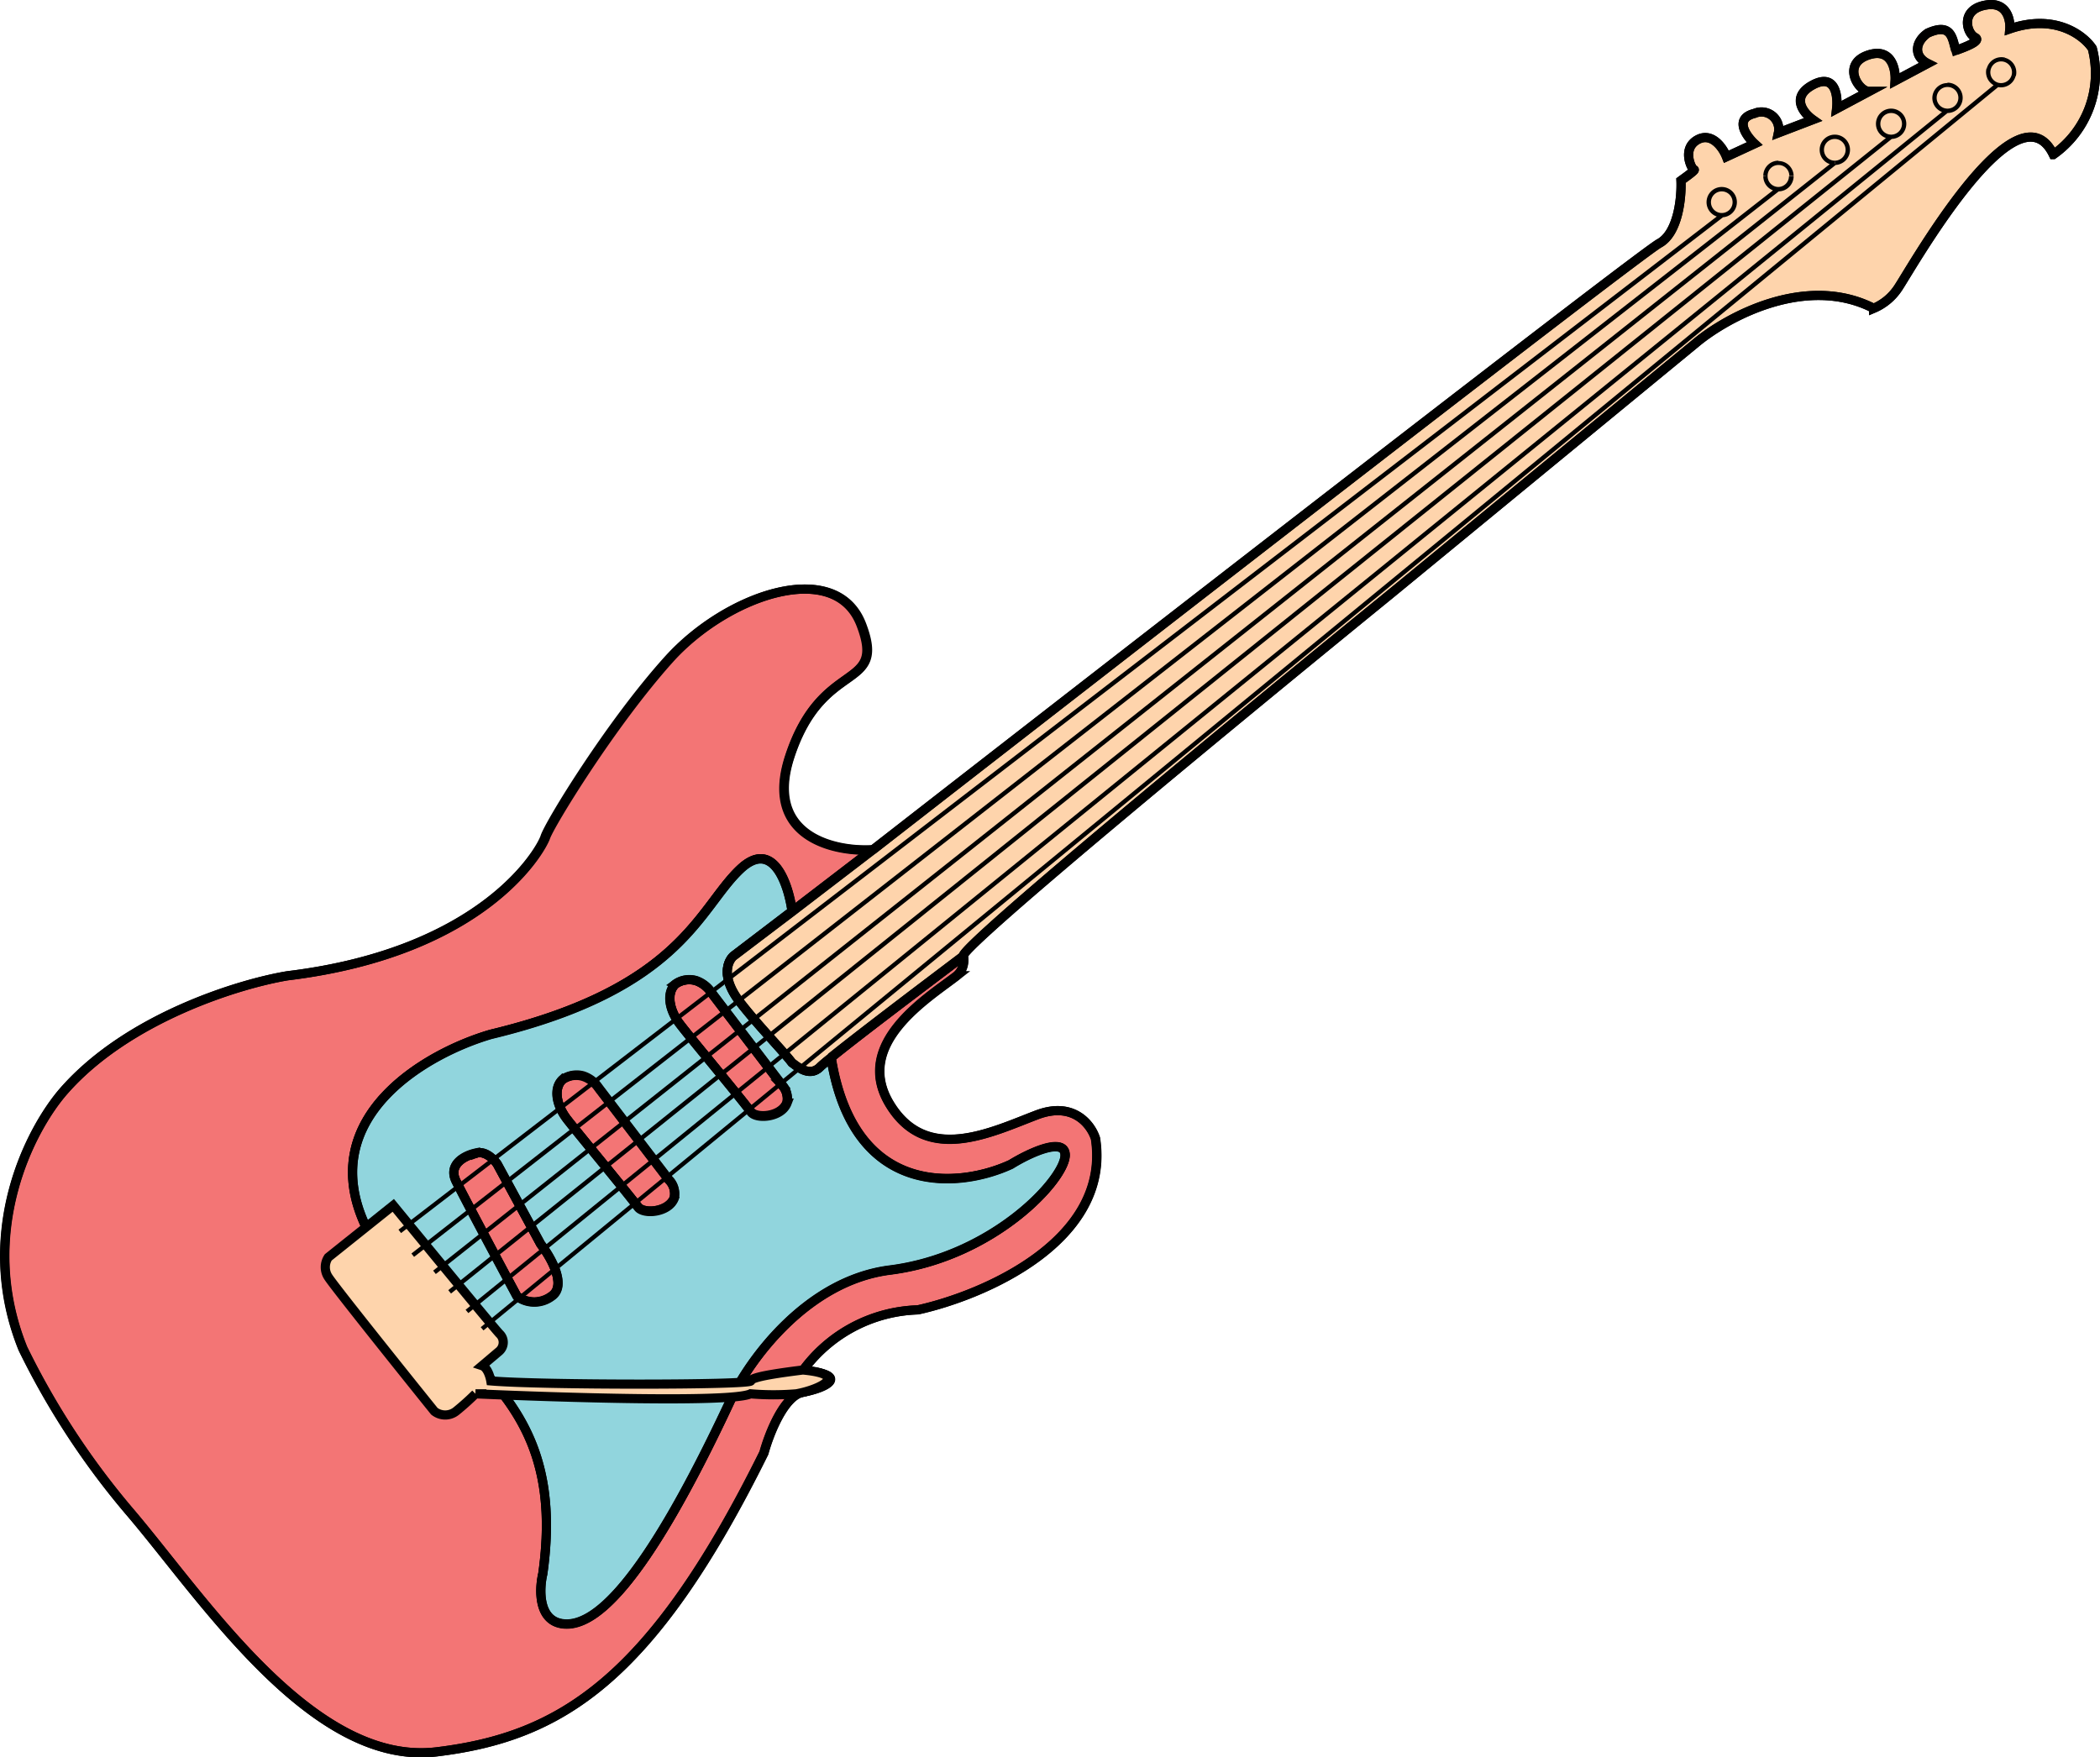 <svg xmlns="http://www.w3.org/2000/svg" viewBox="0 0 229.08 191.68"><defs><style>.cls-1{fill:#f37575;}.cls-1,.cls-2,.cls-3,.cls-4{stroke:#000;stroke-miterlimit:10;}.cls-2{fill:#91d5dd;fill-rule:evenodd;}.cls-3{fill:#fed4ac;}.cls-4{fill:none;}</style></defs><title>icon-2</title><g id="Layer_2" data-name="Layer 2"><g id="_2_icon" data-name="2 icon"><path id="Body" class="cls-1" d="M7,119c-3.62,4.1-9.6,15.46-4.49,28.13a85,85,0,0,0,11.82,18c8,9.45,19.85,27.65,33.33,26s23.4-7.8,35.69-32.62c.56-2.05,2.18-6.24,4.26-6.62,2.6-.47,5.2-1.89,0-2.37a16.13,16.13,0,0,1,12.53-6.61c7.17-1.58,21.08-7.52,19.38-18.68-.47-1.5-2.41-4.11-6.38-2.6-5,1.89-12.06,5.44-16.08-1.18s4.26-11.59,7.33-14a2.23,2.23,0,0,0,.71-2.13c-3.95,3-11.42,8.62-14.42,11.05,2.46,15.46,14.11,14.21,19.62,11.65,2-1.18,5.91-3,5.91-1,0,2.6-7.8,11.11-19.15,12.53-9.07,1.13-15.28,9.77-17.25,14-9.69,20.8-15.13,25-18.44,24.58-2.65-.38-2.52-3.78-2.13-5.44,3.08-21.74-12.53-23.16-19.38-38.05-5.49-11.92,6.85-18.84,13.71-20.81,20.8-5,22.69-13.71,27.18-18,3.6-3.41,5.28,1.63,5.68,4.57l8.74-6.7c-4.17.24-11.82-1.47-9-10.16C89.71,71.7,96.8,75.48,94,68.16s-14.65-3.31-21,3.78-13,18-13.47,19.38-6.62,12.53-28.13,15.13C26.12,107.32,14,111,7,119Z"/><path id="_3_cover" data-name="3 cover" class="cls-1" d="M49.76,128.91c-.95-1.89,1-2.84,2.12-3.07,1-.38,2,.63,2.37,1.18L59,135.76c1.1,1.42,2.88,4.54,1.18,5.68a3.15,3.15,0,0,1-3.78,0C54.56,138.05,50.7,130.8,49.76,128.91Z"/><path id="_2_cover" data-name="2 cover" class="cls-1" d="M61.81,122.05c-1.13-1.51-1.42-3.31-.47-4.25a2.64,2.64,0,0,1,2.29-.42,3.3,3.3,0,0,1,1.68,1.29l7.64,10a2.17,2.17,0,0,1,.6,2c-.61,1.6-3.34,1.79-3.94,1C67.56,129.07,63,123.57,61.81,122.05Z"/><path id="_1_cover" data-name="1 cover" class="cls-1" d="M73.63,107.4c-.94.94-.66,2.74.47,4.25s5.76,7,7.81,9.69c.59.78,3.32.59,3.93-1a2.2,2.2,0,0,0-.6-2l-7.63-10A3.34,3.34,0,0,0,75.93,107,2.62,2.62,0,0,0,73.63,107.4Z"/><path id="Additional" class="cls-2" d="M80.72,109.29c-2.08-2.65-1.34-4.41-.71-5l6.39-4.88c-.4-2.94-2.08-8-5.68-4.57-4.49,4.25-6.38,13-27.18,18-6.86,2-19.2,8.89-13.71,20.81,6.85,14.89,22.46,16.31,19.38,38.05-.39,1.66-.52,5.06,2.13,5.44,3.31.47,8.75-3.78,18.44-24.58,2-4.18,8.18-12.82,17.25-14,11.35-1.42,19.15-9.93,19.15-12.53,0-2.08-3.94-.23-5.91,1-5.51,2.56-17.16,3.81-19.62-11.65-.58.47-1,.82-1.18,1-1.13,1.13-2.44,0-3.07-.47C85.45,114.65,82.8,111.94,80.72,109.29Zm-6.62,2.36c-1.13-1.51-1.41-3.31-.47-4.25a2.62,2.62,0,0,1,2.3-.42,3.34,3.34,0,0,1,1.68,1.29l7.63,10a2.2,2.2,0,0,1,.6,2c-.61,1.6-3.34,1.79-3.93,1C79.86,118.66,75.24,113.16,74.1,111.65Zm-12.29,10.4c-1.13-1.51-1.42-3.31-.47-4.25a2.64,2.64,0,0,1,2.29-.42,3.3,3.3,0,0,1,1.68,1.29l7.64,10a2.17,2.17,0,0,1,.6,2c-.61,1.6-3.34,1.79-3.94,1C67.56,129.07,63,123.57,61.81,122.05Zm-12.05,6.86c-.95-1.89,1-2.84,2.12-3.07,1-.38,2,.63,2.37,1.18L59,135.76c1.1,1.42,2.88,4.54,1.18,5.68a3.15,3.15,0,0,1-3.78,0C54.56,138.05,50.7,130.8,49.76,128.91Z"/><path id="Fingerboard" class="cls-3" d="M105.07,104.32c-.19-1.13,31-26.79,46.57-39.47L185,37.42c3.39-2.83,12-7.56,19.39-3.78a6,6,0,0,0,2.6-2.12c1.18-1.66,13-22.93,17-14.66a10.83,10.83,0,0,0,4.25-11.58c-.94-1.42-4.06-3.83-9-2.13.08-1-.33-3-2.6-2.6-2.84.47-2.13,3.07-1.18,3.54.74.38-1.21,1.09-2.1,1.41h0c-.39-1.34-.47-3.07-3.07-1.89-1.42,1-1.52,2.55,0,3.31l-3.55,1.89c.08-1.26-.38-3.59-2.84-2.84-3.07.95-1.18,4,0,4l-3.54,1.89c.16-1.41-.14-3.92-2.6-2.6s-1,3.08,0,3.79L194,14.49a1.89,1.89,0,0,0-2.6-2.12c-2.26.56-.94,2.44,0,3.31l-3.07,1.42c-.39-1-1.56-2.65-3.07-1.9-1.89.95-.71,3.31-.47,3.31s-.87.79-1.42,1.19c.08,1.81-.29,5.72-2.37,6.85s-58.07,44.6-85.81,66.19l-8.74,6.7L80,104.32c-.63.56-1.37,2.32.71,5s4.73,5.36,5.68,6.62c.63.47,1.94,1.6,3.07.47.19-.19.6-.54,1.18-1C93.65,112.94,101.12,107.29,105.07,104.32Z"/><path id="Stroke" class="cls-4" d="M105.07,104.32a2.23,2.23,0,0,1-.71,2.13c-3.07,2.36-11.34,7.33-7.33,14s11.11,3.07,16.08,1.18c4-1.51,5.91,1.1,6.38,2.6,1.7,11.16-12.21,17.1-19.38,18.68a16.13,16.13,0,0,0-12.53,6.61c5.2.48,2.6,1.9,0,2.37-2.08.38-3.7,4.57-4.26,6.62-12.29,24.82-22.22,31-35.69,32.62s-25.29-16.55-33.33-26a85,85,0,0,1-11.82-18c-5.11-12.67.87-24,4.49-28.13,7-7.94,19.15-11.66,24.35-12.53C52.83,103.85,59,92.74,59.45,91.32S66.54,79,72.92,71.94s18.2-11.11,21-3.78-4.25,3.54-7.8,14.42c-2.84,8.69,4.81,10.4,9,10.16m9.93,11.58c-.19-1.13,31-26.79,46.57-39.47L185,37.42c3.39-2.83,12-7.56,19.39-3.78a6,6,0,0,0,2.6-2.12c1.18-1.66,13-22.93,17-14.66a10.83,10.83,0,0,0,4.25-11.58c-.94-1.42-4.06-3.83-9-2.13.08-1-.33-3-2.6-2.6-2.84.47-2.13,3.07-1.18,3.54.74.38-1.21,1.09-2.1,1.41m-108.3,98.82c-3.95,3-11.42,8.62-14.42,11.05M213.34,5.51c-.39-1.34-.47-3.07-3.07-1.89-1.42,1-1.52,2.55,0,3.31l-3.55,1.89c.08-1.26-.38-3.59-2.84-2.84-3.07.95-1.18,4,0,4l-3.54,1.89c.16-1.41-.14-3.92-2.6-2.6s-1,3.08,0,3.79L194,14.49a1.89,1.89,0,0,0-2.6-2.12c-2.26.56-.94,2.44,0,3.31l-3.07,1.42c-.39-1-1.56-2.65-3.07-1.9-1.89.95-.71,3.31-.47,3.31s-.87.79-1.42,1.19c.08,1.81-.29,5.72-2.37,6.85s-58.07,44.6-85.81,66.19M213.34,5.51h0m0,0h0M95.14,92.74l-8.74,6.7m0,0L80,104.32c-.63.56-1.37,2.32.71,5s4.73,5.36,5.68,6.62c.63.47,1.94,1.6,3.07.47.19-.19.6-.54,1.18-1M86.4,99.44c-.4-2.94-2.08-8-5.68-4.57-4.49,4.25-6.38,13-27.18,18-6.86,2-19.2,8.89-13.71,20.81,6.85,14.89,22.46,16.31,19.38,38.05-.39,1.66-.52,5.06,2.13,5.44,3.31.47,8.75-3.78,18.44-24.58,2-4.18,8.18-12.82,17.25-14,11.35-1.42,19.15-9.93,19.15-12.53,0-2.08-3.94-.23-5.91,1-5.51,2.56-17.16,3.81-19.62-11.65m-17-8c-.94.94-.66,2.74.47,4.25s5.76,7,7.81,9.69c.59.78,3.32.59,3.93-1a2.2,2.2,0,0,0-.6-2l-7.63-10A3.34,3.34,0,0,0,75.93,107,2.62,2.62,0,0,0,73.63,107.4ZM61.34,117.8c-1,.94-.66,2.74.47,4.25s5.75,7,7.8,9.69c.6.78,3.33.59,3.94-1a2.17,2.17,0,0,0-.6-2l-7.64-10a3.3,3.3,0,0,0-1.68-1.29A2.64,2.64,0,0,0,61.34,117.8Zm-9.46,8c-1.1.23-3.07,1.18-2.12,3.07s4.8,9.14,6.62,12.53a3.15,3.15,0,0,0,3.78,0c1.7-1.14-.08-4.26-1.18-5.68L54.25,127C53.87,126.47,52.87,125.46,51.88,125.84Z"/><path id="Tuner" class="cls-3" d="M35.81,137.18l7.09-5.67c3.55,4.33,10.83,13.19,11.58,14a1.28,1.28,0,0,1,0,1.89L52.59,149c.57.19.87,1.18.95,1.66,5.44.47,28.37.47,28.37,0s3.78-.95,5.67-1.19c5.2.48,1.89,2.13-.71,2.6a29.93,29.93,0,0,1-5,0c-2.08,1-20.89.4-30,0a28,28,0,0,1-2.12,1.9,1.92,1.92,0,0,1-2.37,0c-3.62-4.5-11-13.72-11.58-14.66A1.94,1.94,0,0,1,35.81,137.18Z"/><path id="Strings" d="M43.75,134.53,188,23.67l-.29-.38L43.47,134.16Zm1.42,2.6L194.1,20.83l-.29-.38L44.88,136.76ZM47.54,139,200.25,18l-.3-.37-152.7,121Zm1.66,2.13,157.2-126-.3-.37-157.2,126Zm1.89,2.13,161.45-131-.3-.36-161.45,131Zm1.65,1.89L218,9.48l-.3-.37L52.44,144.8ZM189,22.06a1.18,1.18,0,0,1-1.18,1.18v.47a1.65,1.65,0,0,0,1.65-1.65Zm-1.18,1.18a1.18,1.18,0,0,1-1.18-1.18h-.48a1.65,1.65,0,0,0,1.66,1.65Zm-1.18-1.18a1.18,1.18,0,0,1,1.18-1.18V20.4a1.66,1.66,0,0,0-1.66,1.66Zm1.18-1.18A1.18,1.18,0,0,1,189,22.06h.47a1.66,1.66,0,0,0-1.65-1.66Zm7.33-1.66A1.18,1.18,0,0,1,194,20.4v.48a1.66,1.66,0,0,0,1.66-1.66ZM194,20.4a1.18,1.18,0,0,1-1.18-1.18h-.47A1.65,1.65,0,0,0,194,20.88Zm-1.18-1.18A1.18,1.18,0,0,1,194,18v-.47a1.65,1.65,0,0,0-1.65,1.65ZM194,18a1.18,1.18,0,0,1,1.19,1.18h.47A1.65,1.65,0,0,0,194,17.57Zm7.33-1.65a1.18,1.18,0,0,1-1.18,1.18V18a1.66,1.66,0,0,0,1.66-1.65Zm-1.18,1.18a1.18,1.18,0,0,1-1.18-1.18h-.47A1.65,1.65,0,0,0,200.1,18Zm-1.18-1.18a1.18,1.18,0,0,1,1.18-1.19v-.47a1.65,1.65,0,0,0-1.65,1.66Zm1.18-1.19a1.18,1.18,0,0,1,1.18,1.19h.48a1.66,1.66,0,0,0-1.66-1.66Zm7.33-1.65a1.18,1.18,0,0,1-1.18,1.18v.47a1.65,1.65,0,0,0,1.65-1.65Zm-1.18,1.18a1.18,1.18,0,0,1-1.18-1.18h-.48a1.65,1.65,0,0,0,1.66,1.65Zm-1.18-1.18a1.18,1.18,0,0,1,1.18-1.18v-.48a1.66,1.66,0,0,0-1.66,1.66Zm1.18-1.18a1.18,1.18,0,0,1,1.18,1.18h.47a1.66,1.66,0,0,0-1.65-1.66Zm7.33-1.66a1.18,1.18,0,0,1-1.19,1.18v.48a1.66,1.66,0,0,0,1.66-1.66Zm-1.19,1.18a1.18,1.18,0,0,1-1.18-1.18h-.47a1.65,1.65,0,0,0,1.65,1.66Zm-1.18-1.18a1.18,1.18,0,0,1,1.18-1.18V9.06a1.65,1.65,0,0,0-1.65,1.65Zm1.18-1.18a1.18,1.18,0,0,1,1.19,1.18h.47a1.65,1.65,0,0,0-1.66-1.65Zm7-1.3a1.2,1.2,0,0,1-1.45.84l-.12.45a1.65,1.65,0,0,0,2-1.17Zm-1.45.84a1.18,1.18,0,0,1-.83-1.45l-.46-.12a1.65,1.65,0,0,0,1.17,2Zm-.83-1.45a1.17,1.17,0,0,1,1.44-.84l.13-.45a1.65,1.65,0,0,0-2,1.17Zm1.44-.84a1.19,1.19,0,0,1,.84,1.45l.46.12a1.65,1.65,0,0,0-1.17-2Z"/></g></g></svg>